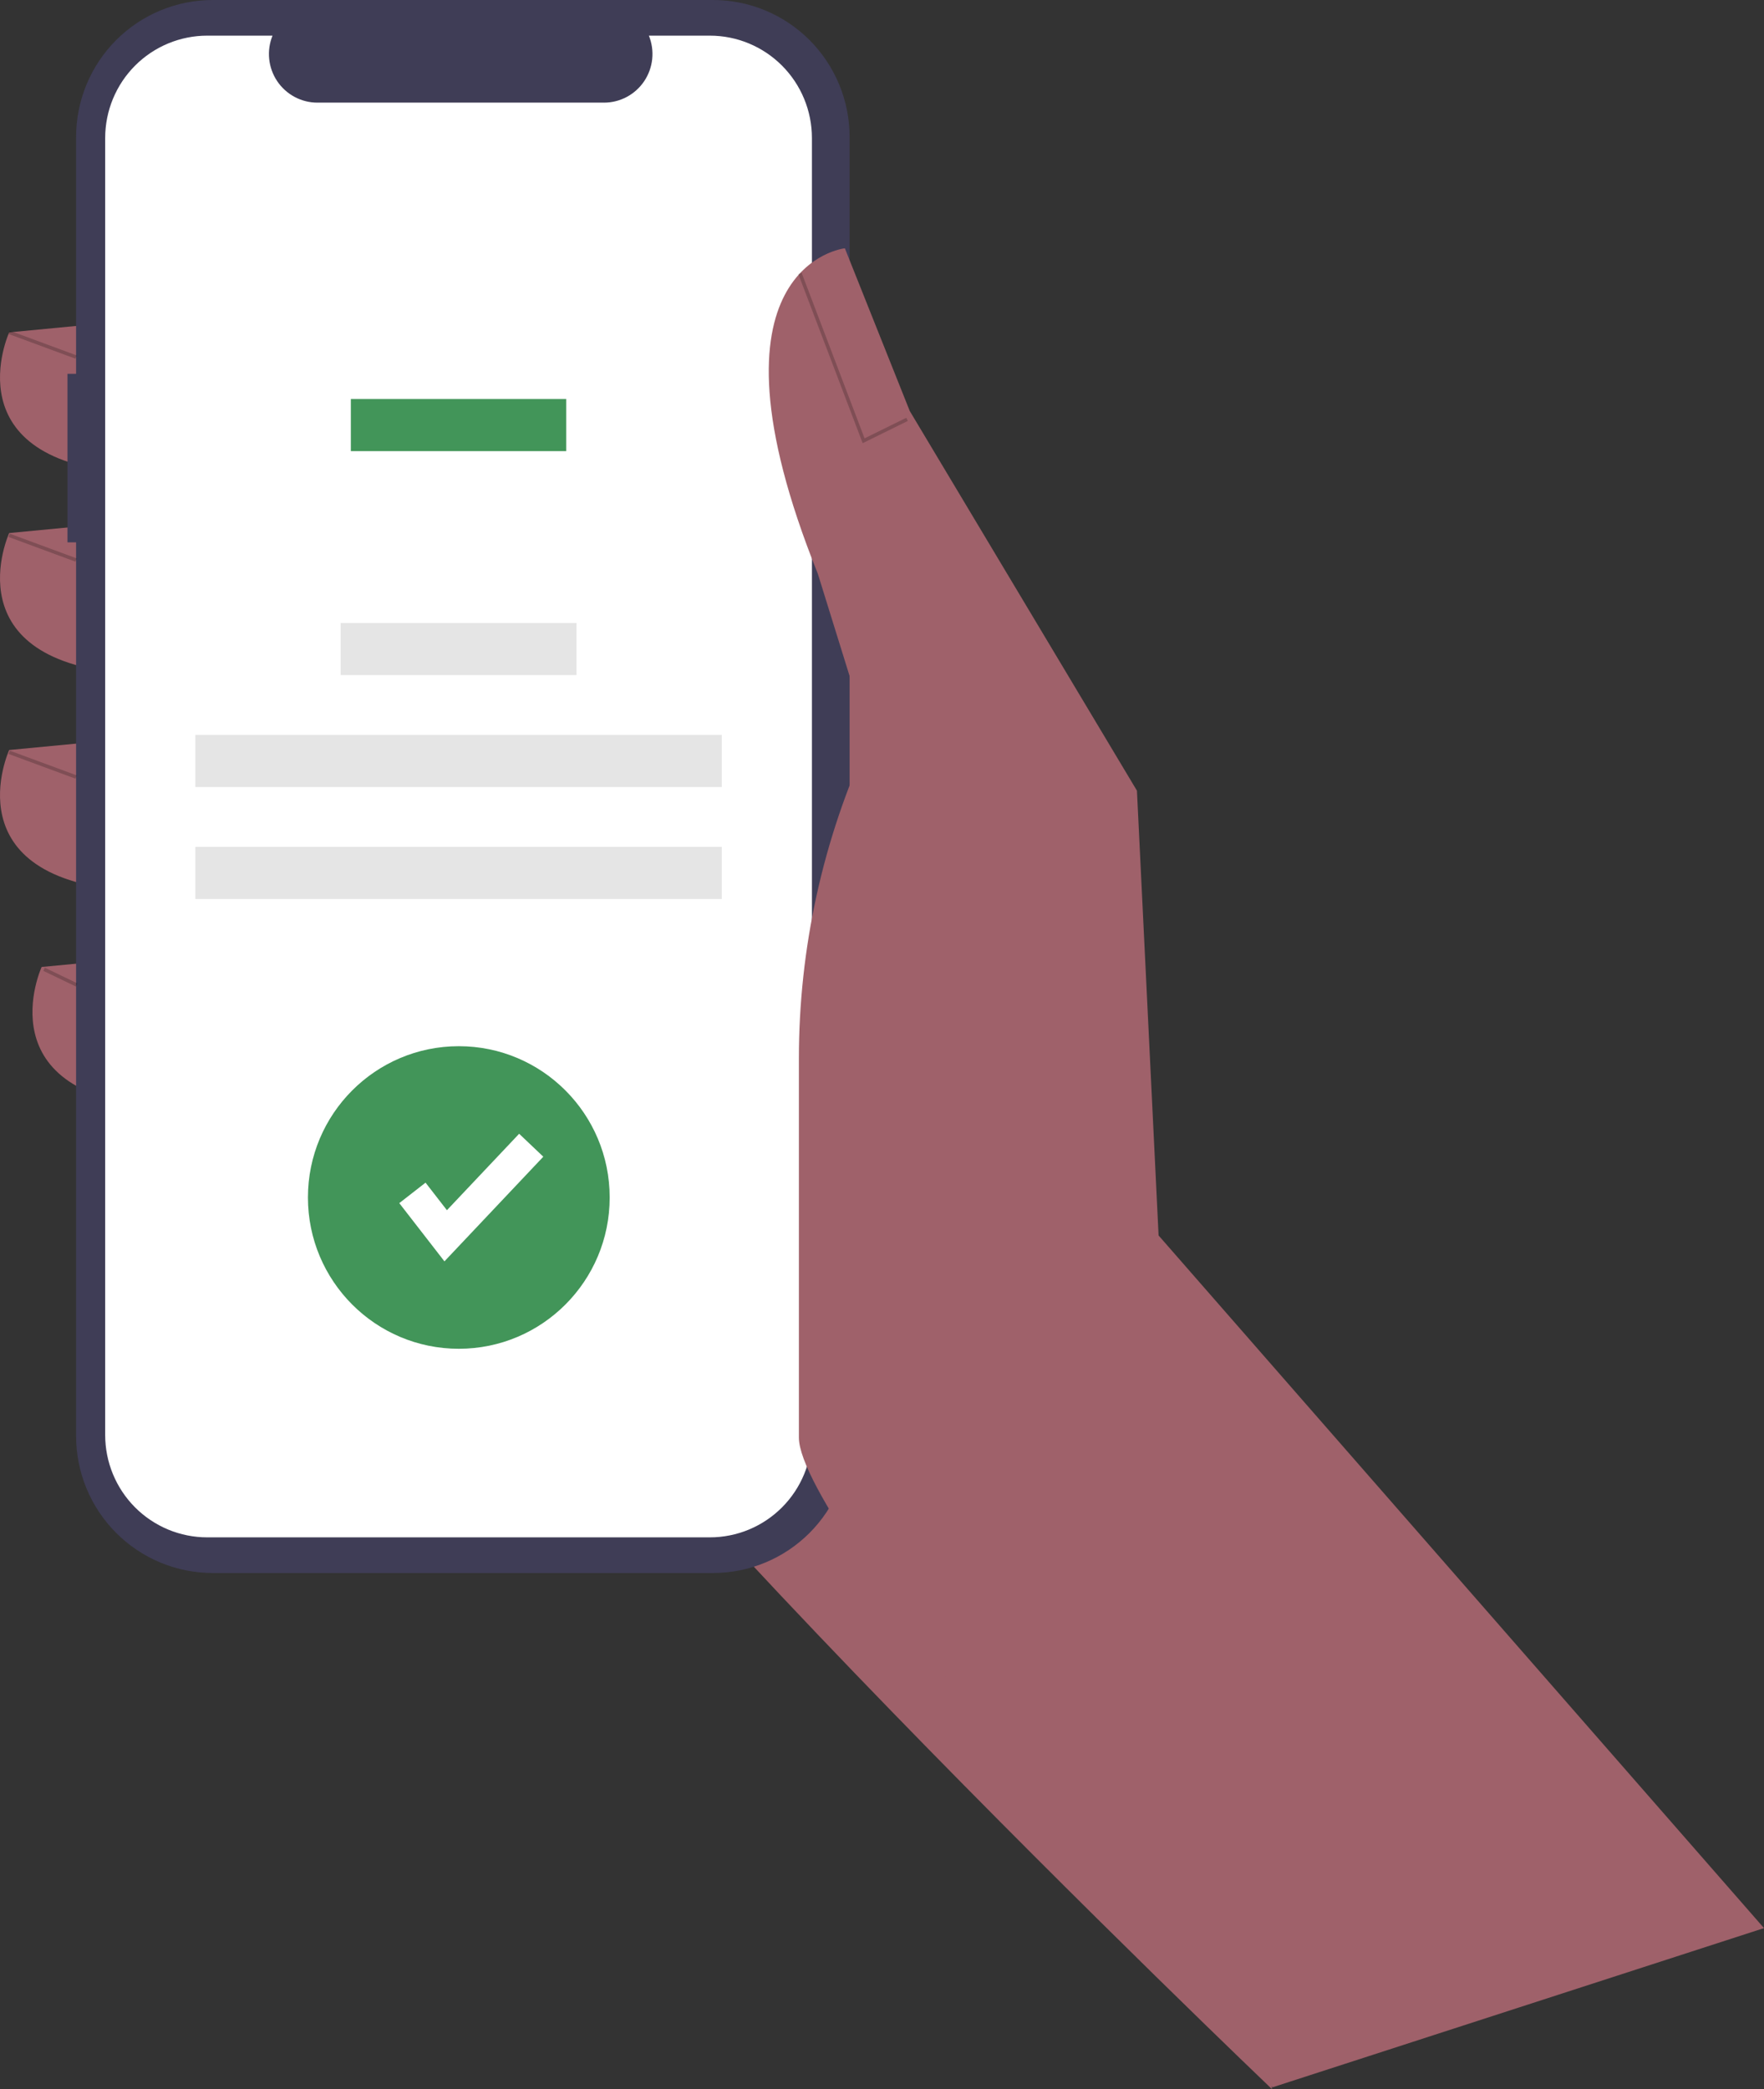 <svg width="163" height="193" viewBox="0 0 163 193" fill="none" xmlns="http://www.w3.org/2000/svg">
<rect x="0" y="0" width="163" height="193" fill="#333333" stroke="none"/>
<g clip-path="url(#clip0_1_408)">
<path d="M115.919 161.962L117.531 193C117.531 193 49.33 127.919 40.833 108.877C32.336 89.835 48.33 42.731 48.33 42.731L83.816 62.274L115.919 161.962Z" fill="#9F616A"/>
<path d="M11.344 29.703L0.849 30.705C0.849 30.705 -4.649 42.731 12.344 43.733L11.344 29.703Z" fill="#9F616A"/>
<path d="M11.344 48.243L0.849 49.245C0.849 49.245 -4.649 61.272 12.344 62.274L11.344 48.243Z" fill="#9F616A"/>
<path d="M11.344 68.287L0.849 69.29C0.849 69.29 -4.649 81.316 12.344 82.318L11.344 68.287Z" fill="#9F616A"/>
<path d="M14.343 88.332L3.847 89.334C3.847 89.334 -1.651 101.36 15.343 102.363L14.343 88.332Z" fill="#9F616A"/>
<path d="M6.235 34.534H7.031V12.66C7.031 10.998 7.358 9.351 7.992 7.815C8.627 6.279 9.557 4.884 10.729 3.708C11.902 2.532 13.294 1.6 14.826 0.964C16.358 0.327 18 1.27377e-06 19.658 0H65.881C67.539 -3.39662e-06 69.181 0.327 70.713 0.964C72.245 1.6 73.637 2.532 74.81 3.708C75.982 4.884 76.912 6.279 77.547 7.815C78.181 9.351 78.508 10.998 78.508 12.66V132.662C78.508 134.324 78.181 135.971 77.547 137.507C76.912 139.043 75.982 140.438 74.81 141.614C73.637 142.79 72.245 143.722 70.713 144.358C69.181 144.994 67.539 145.322 65.881 145.322H19.658C16.309 145.322 13.098 143.988 10.729 141.614C8.361 139.24 7.031 136.02 7.031 132.662V50.104H6.235V34.534Z" fill="#3F3D56"/>
<path d="M19.149 3.294H25.182C24.905 3.976 24.799 4.716 24.874 5.448C24.949 6.181 25.202 6.884 25.612 7.496C26.022 8.107 26.575 8.608 27.224 8.954C27.872 9.301 28.596 9.482 29.33 9.482H55.811C56.545 9.482 57.269 9.301 57.917 8.954C58.566 8.608 59.119 8.107 59.529 7.496C59.938 6.884 60.192 6.181 60.267 5.448C60.342 4.716 60.236 3.976 59.959 3.294H65.594C68.095 3.294 70.493 4.29 72.262 6.063C74.03 7.836 75.024 10.241 75.024 12.748V132.574C75.024 133.815 74.78 135.045 74.306 136.192C73.832 137.339 73.138 138.381 72.262 139.259C71.386 140.137 70.347 140.833 69.203 141.309C68.059 141.784 66.832 142.028 65.594 142.028H19.149C17.91 142.028 16.684 141.784 15.54 141.309C14.396 140.833 13.356 140.137 12.481 139.259C11.605 138.381 10.911 137.339 10.437 136.192C9.963 135.045 9.719 133.815 9.719 132.574V12.748C9.719 11.507 9.963 10.277 10.437 9.13C10.911 7.983 11.605 6.941 12.481 6.063C13.356 5.185 14.396 4.489 15.54 4.013C16.684 3.538 17.91 3.294 19.149 3.294Z" fill="white"/>
<path d="M52.322 36.863H32.42V41.678H52.322V36.863Z" fill="#429559"/>
<path d="M53.27 57.553H31.473V62.367H53.27V57.553Z" fill="#E5E5E5"/>
<path d="M66.695 67.895H18.047V72.71H66.695V67.895Z" fill="#E5E5E5"/>
<path d="M66.695 78.239H18.047V83.053H66.695V78.239Z" fill="#E5E5E5"/>
<path d="M163 178.128L107.057 114.138L105.058 73.048L84.066 37.971L78.068 22.938C78.068 22.938 64.074 24.441 75.569 53.004L80.317 68.287C76.037 77.53 73.82 87.598 73.82 97.788V132.81C73.82 141.057 113.017 185.977 117.579 192.838L163 178.128Z" fill="#9F616A"/>
<path opacity="0.2" d="M79.714 40.943L83.887 38.887L83.745 38.596L79.889 40.496L74.069 25.196L73.767 25.312L79.714 40.943Z" fill="black"/>
<path opacity="0.2" d="M0.904 30.552L0.793 30.856L6.975 33.139L7.087 32.836L0.904 30.552Z" fill="black"/>
<path opacity="0.2" d="M0.904 49.305L0.793 49.608L6.975 51.891L7.087 51.588L0.904 49.305Z" fill="black"/>
<path opacity="0.2" d="M0.904 69.35L0.793 69.653L6.975 71.937L7.087 71.633L0.904 69.35Z" fill="black"/>
<path opacity="0.2" d="M4.143 89.401L4.004 89.693L7.014 91.141L7.153 90.85L4.143 89.401Z" fill="black"/>
<path d="M42.396 124.606C50.095 124.606 56.337 118.349 56.337 110.63C56.337 102.91 50.095 96.653 42.396 96.653C34.697 96.653 28.455 102.91 28.455 110.63C28.455 118.349 34.697 124.606 42.396 124.606Z" fill="#429559"/>
<path d="M41.068 116.53L36.895 111.151L39.322 109.259L41.297 111.805L47.971 104.742L50.203 106.862L41.068 116.53Z" fill="white"/>
</g>
<defs>
<clipPath id="clip0_1_408">
<rect width="163" height="193" fill="white"/>
</clipPath>
</defs>
</svg>
